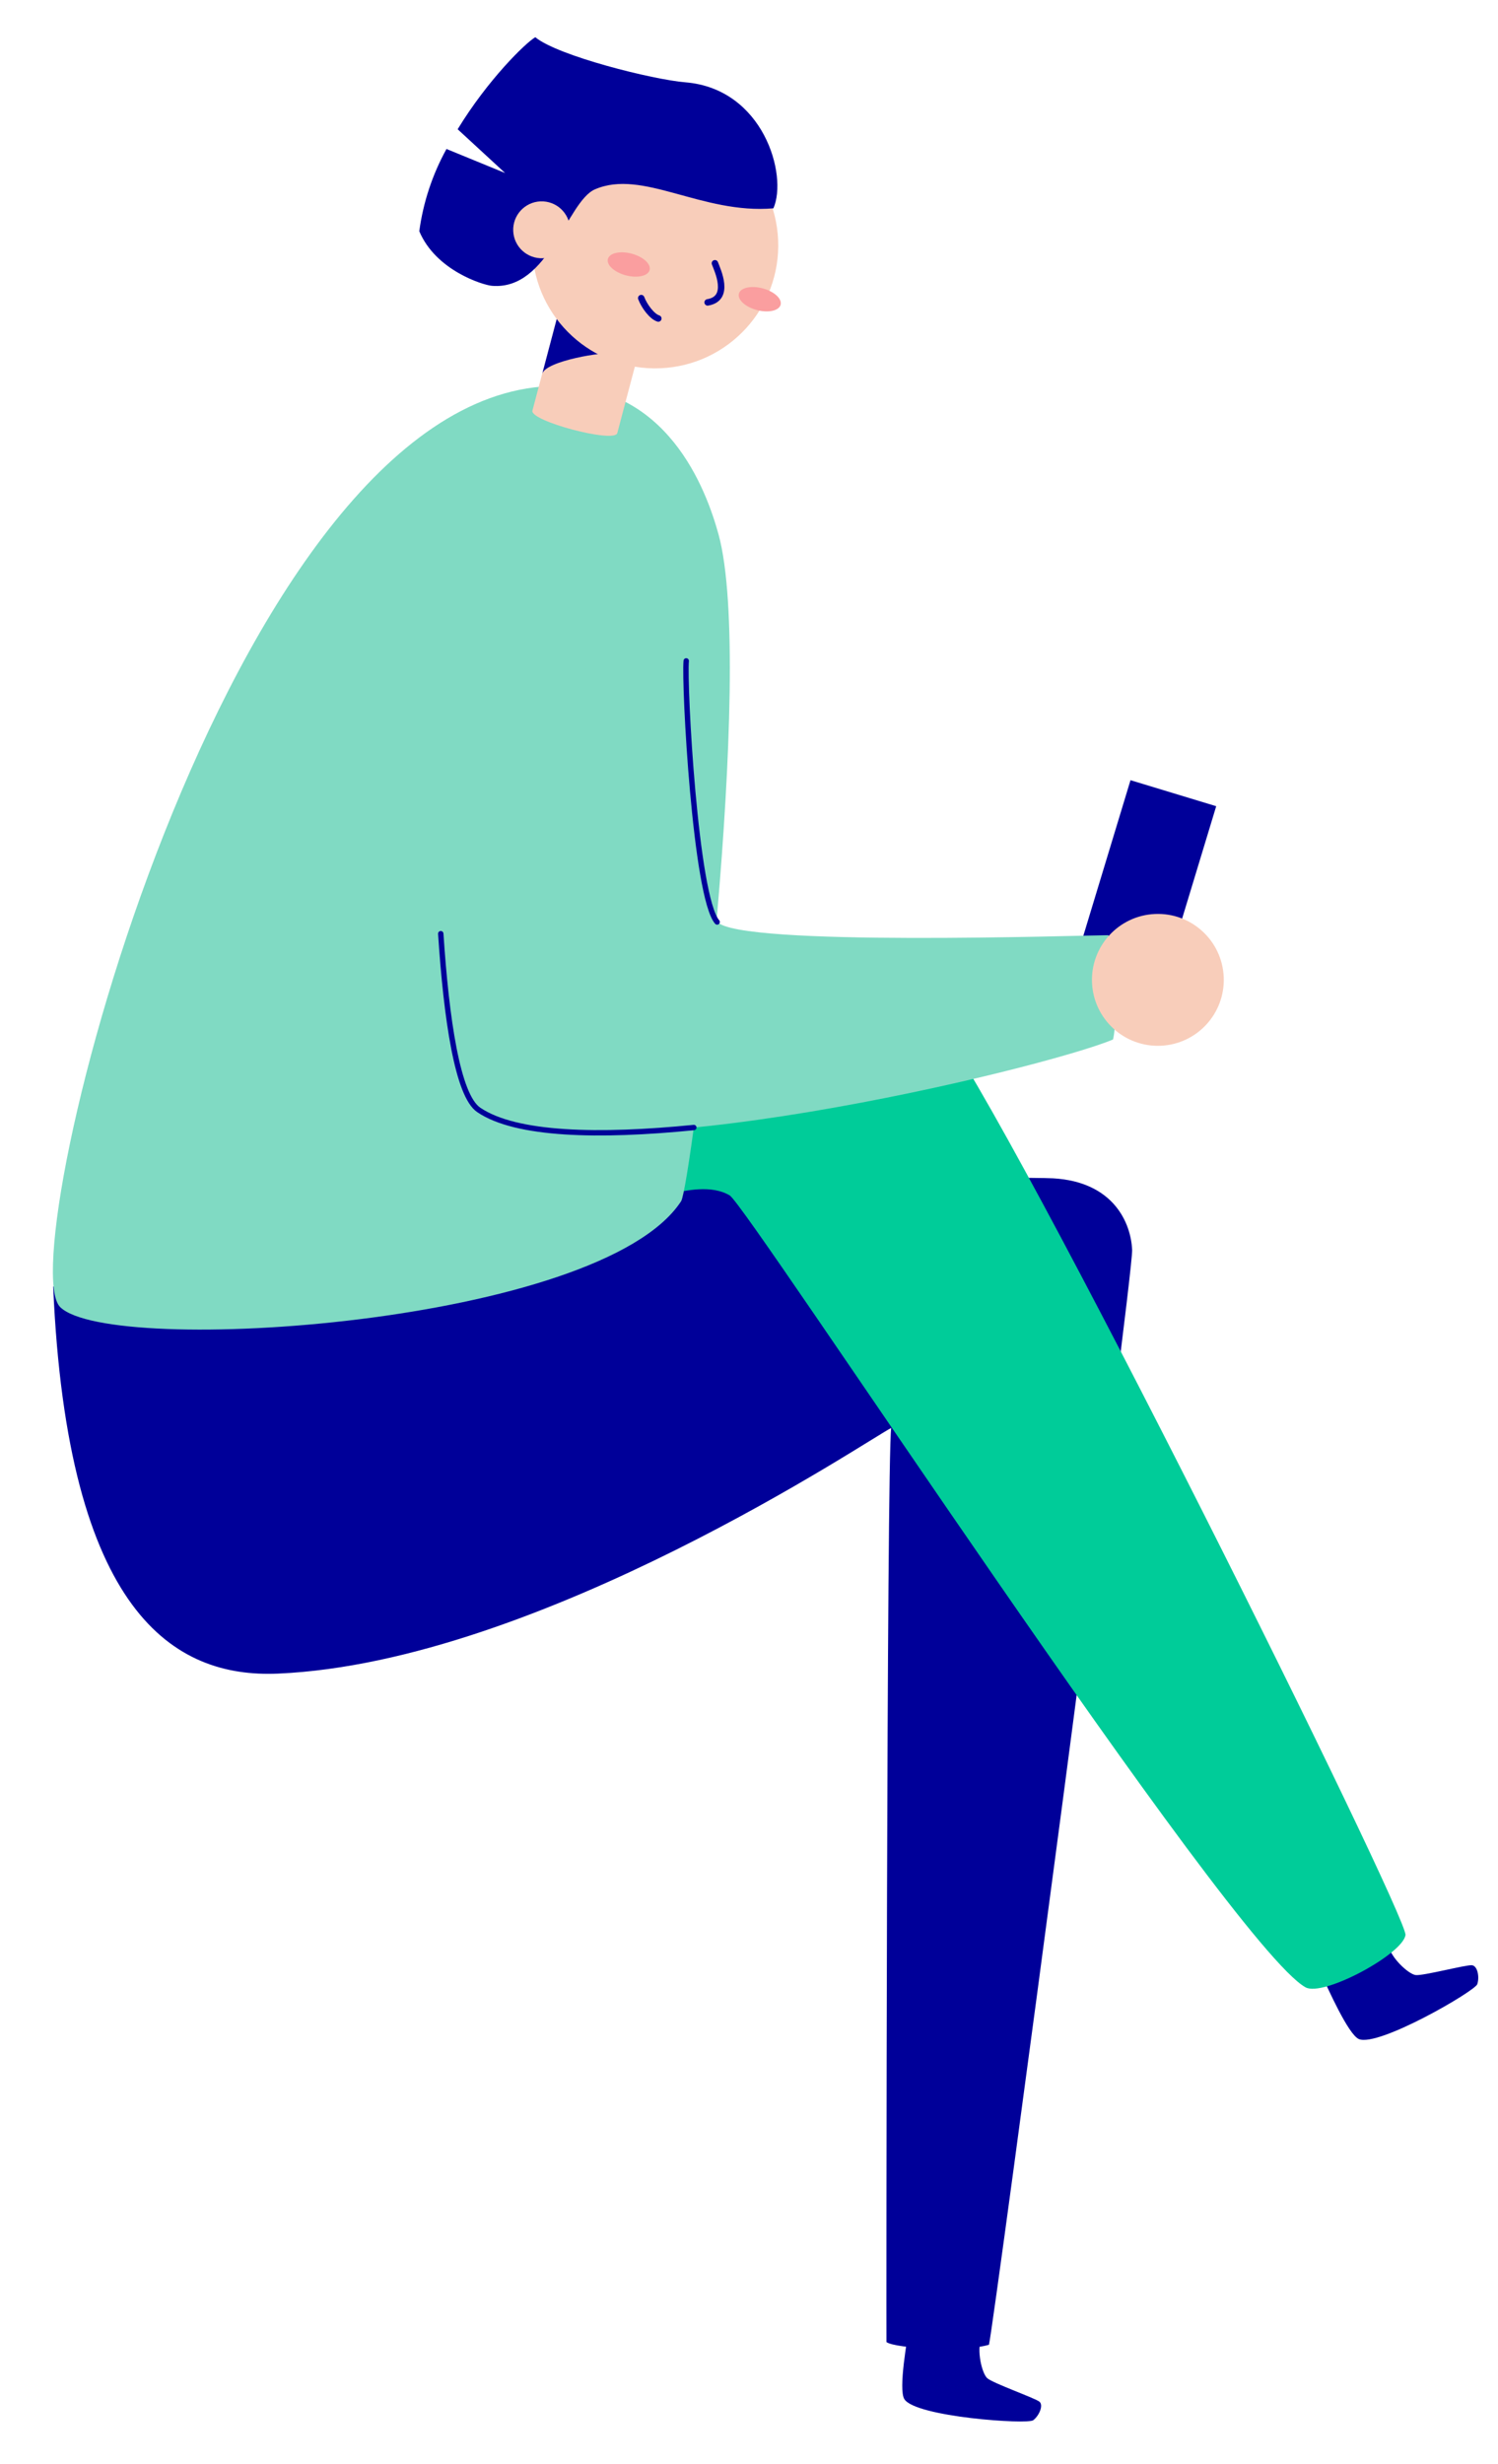 <svg width="278" height="457" viewBox="0 0 278 457" fill="none" xmlns="http://www.w3.org/2000/svg">
<path d="M225.704 149.538L209.799 144.713L199.287 179.367L215.192 184.192L225.704 149.538Z" fill="#000099"/>
<path d="M245.529 366.902C246.258 368.391 250.184 377.367 252.181 378.216C255.795 379.737 273.715 369.329 274.154 368.037C274.594 366.745 274.222 364.655 273.18 364.52C272.138 364.385 264.031 366.539 262.693 366.338C261.355 366.137 258.151 363.156 257.694 360.923" fill="#000099"/>
<path d="M9.868 238.639C12.502 299.349 32.37 311.26 51.583 310.427C100.253 308.315 161.877 266.534 165.387 264.872C164.54 271.306 164.469 433.485 164.51 434.419C166.253 435.661 179.231 436.235 183.533 434.911C184.487 430.927 210.322 236.914 210.102 231.844C209.882 226.773 206.602 219.189 195.412 218.559C190.681 218.291 125.03 218.414 125.03 218.414" fill="#000099"/>
<path d="M173.187 188.424C188.876 209.145 261.261 355.395 260.828 358.906C260.394 362.417 245.56 370.46 242.269 368.61C228.313 360.824 138.753 223.709 135.412 221.726C132.071 219.742 127.238 220.774 124.363 221.484C116.275 209.276 132.516 193.658 173.187 188.424Z" fill="#00CC99"/>
<path d="M101.911 71.625C123.924 70.67 131.158 91.239 133.321 99.03C140.235 123.904 128.166 220.091 126.403 222.804C111.438 245.766 20.459 251.696 11.159 242.435C1.859 233.175 41.763 74.235 101.911 71.625Z" fill="#80DAC3"/>
<path d="M168.67 431.918C168.448 433.561 166.659 443.201 167.842 445.02C169.967 448.307 190.653 449.741 191.744 448.916C192.834 448.092 193.685 446.151 192.913 445.486C192.14 444.821 184.202 442.034 183.205 441.109C182.207 440.184 181.223 435.924 182.111 433.813" fill="#000099"/>
<path d="M98.808 76.164C98.295 78.101 114.042 82.261 114.556 80.335L119.743 60.736L104.006 56.565L98.808 76.164Z" fill="#F8CDBA"/>
<path d="M113.78 65.58C112.242 65.173 101.268 66.922 100.629 69.338L104.006 56.565C106.456 57.213 113.78 65.58 113.78 65.58Z" fill="#000099"/>
<path d="M122.583 68.306C135.181 67.76 144.951 57.104 144.404 44.505C143.858 31.907 133.202 22.137 120.603 22.684C108.005 23.23 98.235 33.887 98.782 46.485C99.329 59.083 109.985 68.853 122.583 68.306Z" fill="#F8CDBA"/>
<path d="M144.867 56.525C145.162 55.413 143.667 54.053 141.528 53.486C139.39 52.919 137.417 53.361 137.123 54.472C136.828 55.583 138.323 56.944 140.462 57.511C142.6 58.078 144.573 57.636 144.867 56.525Z" fill="#FA9E9F"/>
<path d="M120.558 50.086C120.852 48.975 119.357 47.614 117.219 47.047C115.08 46.481 113.107 46.922 112.813 48.033C112.518 49.145 114.013 50.505 116.152 51.072C118.29 51.639 120.263 51.198 120.558 50.086Z" fill="#FA9E9F"/>
<path d="M132.675 48.833C133.122 50.052 135.696 55.37 131.323 56.089" stroke="#000099" stroke-width="1.2" stroke-miterlimit="10" stroke-linecap="round"/>
<path d="M122.171 59.077C121.03 58.732 119.597 56.857 119 55.294" stroke="#000099" stroke-width="1.2" stroke-miterlimit="10" stroke-linecap="round"/>
<path d="M127.198 15.268C121.15 14.775 103.465 10.339 99.34 6.902C97.505 7.973 90.493 14.844 84.931 23.973L93.742 32.094L82.859 27.633C80.247 32.363 78.535 37.535 77.81 42.889C80.887 50.201 89.665 52.884 91.305 53.016C101.874 53.886 105.201 37.376 110.409 35.122C119.253 31.28 130.232 39.781 143.53 38.641C146.225 32.476 141.678 16.453 127.198 15.268Z" fill="#000099"/>
<path d="M100.747 47.898C103.659 47.771 105.917 45.308 105.791 42.396C105.664 39.484 103.201 37.226 100.289 37.352C97.377 37.478 95.119 39.942 95.245 42.854C95.371 45.766 97.835 48.024 100.747 47.898Z" fill="#F8CDBA"/>
<path d="M81.42 126.085C80.601 133.171 79.842 199.784 88.847 205.87C108.132 218.899 193.685 198.224 206.55 192.811C207.765 188.118 205.71 173.463 205.71 173.463C200.665 173.479 137.095 175.629 133.098 170.981C129.1 166.334 126.944 127.015 127.358 122.548" fill="#80DAC3"/>
<path d="M215.408 193.97C222.158 193.677 227.392 187.968 227.099 181.219C226.806 174.47 221.097 169.236 214.348 169.529C207.599 169.821 202.365 175.53 202.657 182.28C202.95 189.029 208.659 194.263 215.408 193.97Z" fill="#F8CDBA"/>
<path d="M133.088 171.016C129.044 166.336 126.934 127.05 127.348 122.583" stroke="#000099" stroke-linecap="round" stroke-linejoin="round"/>
<path d="M128.761 209.14C111.197 210.882 95.764 210.571 88.847 205.87C84.902 203.214 82.831 188.965 81.797 173.185" stroke="#000099" stroke-linecap="round" stroke-linejoin="round"/>
</svg>
